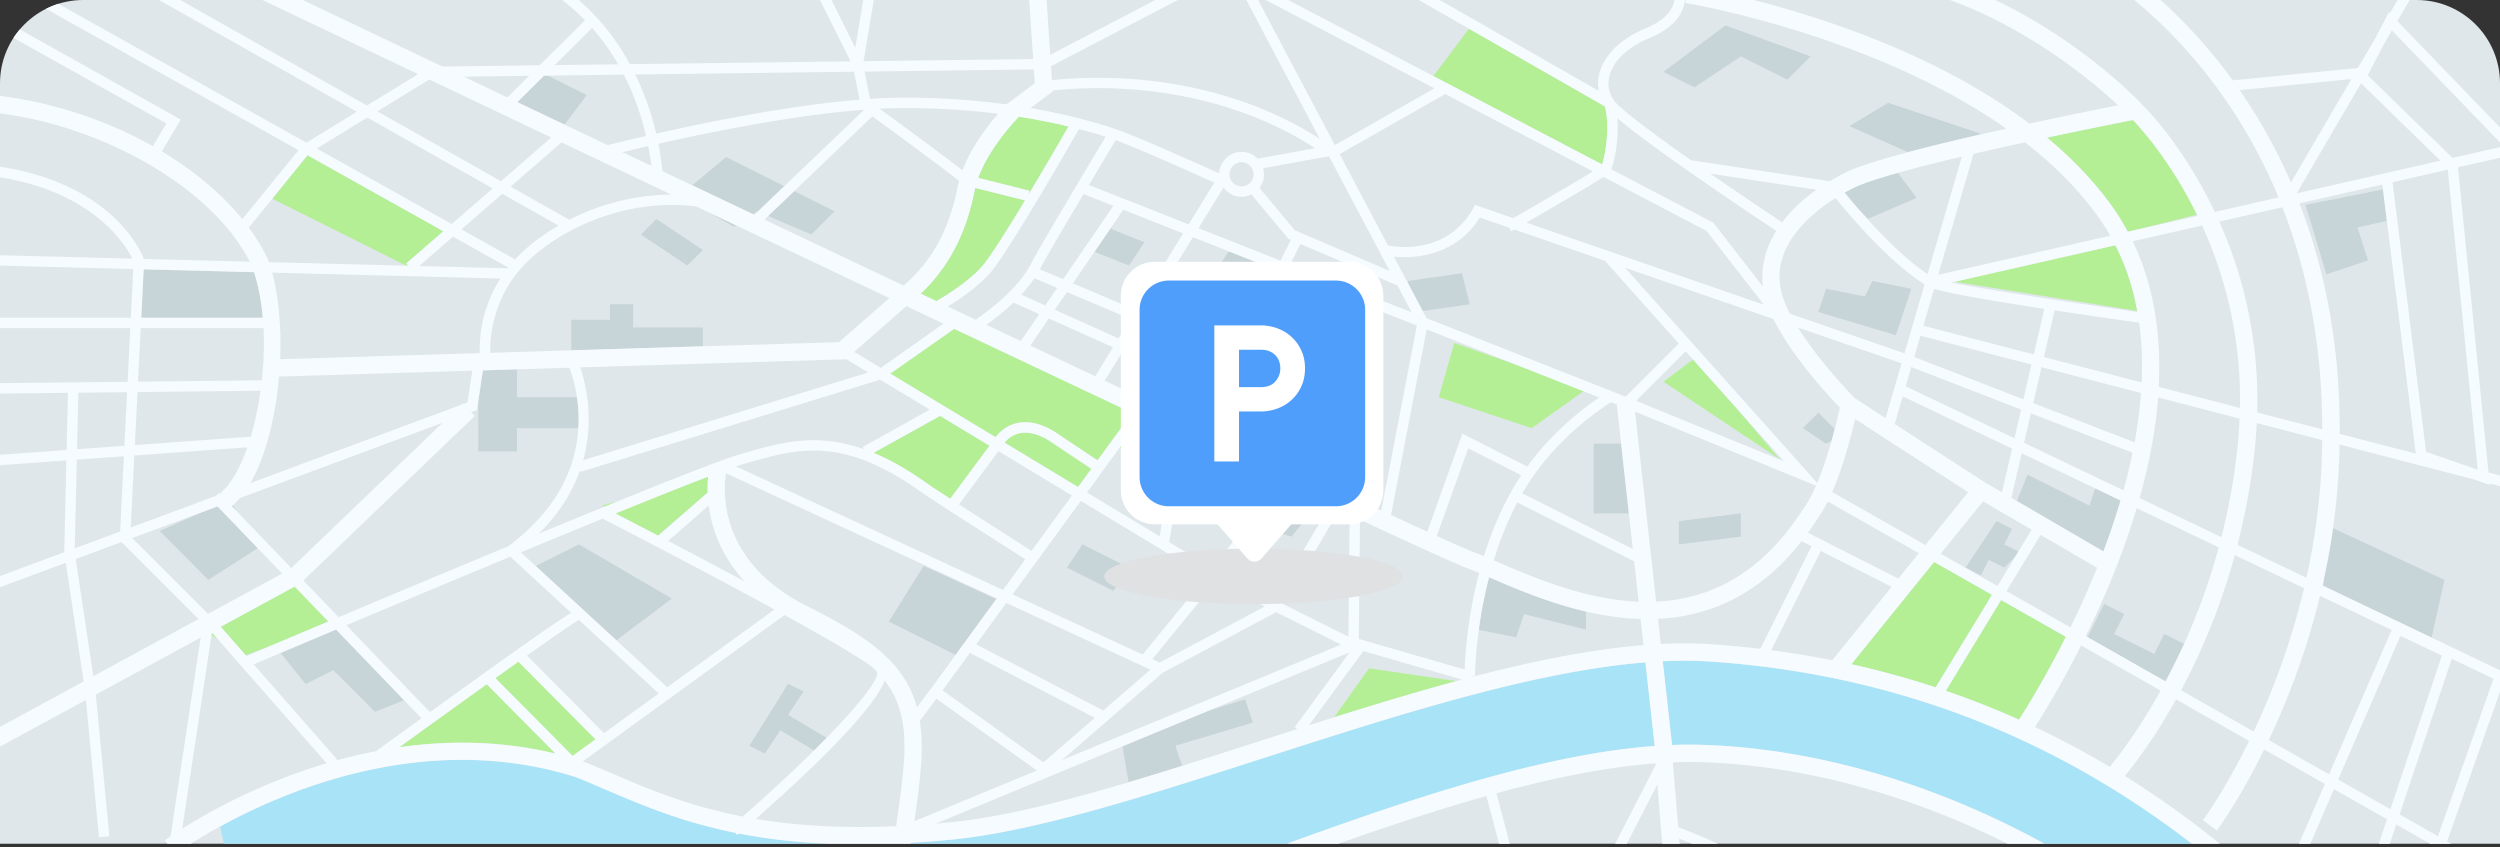 <svg xmlns="http://www.w3.org/2000/svg" width="360" height="122" viewBox="0 0 360 122">
    <rect x="0" y="0" width="360" height="122" fill="#333333" stroke="none"/>
    <g fill="none" fill-rule="evenodd">
        <path fill="#DFE7EA" d="M360 121.5H0V12C0 5.373 5.373 0 12 0h336c6.627 0 12 5.373 12 12v109.5z"/>
        <path fill="#A9E3F7" d="M106.165 120.23l-.256-.297c-7.876-1.593-13.663-4.07-18.817-6.28-1.431-.613-2.817-1.207-4.188-1.756-21.196-6.681-41.271 1.662-51.192 7.105l.52 2.499h87.225c-4.941-.2-9.244-.73-13.055-1.474l-.237.204M236.94 95.383c-16.114 1.27-35.815 7.604-54.99 13.78-16.846 5.426-32.76 10.55-44.917 11.742-2.03.2-3.97.347-5.843.457l-.022.138h54.133c18.86-6.873 37.493-12.957 52.976-14.082l-1.337-12.035zM239.435 95.21l1.339 12.044-.364.04c1.615-.07 3.2-.088 4.739-.036 18.118.584 35.39 6.623 49.257 14.242h21.221c-20.337-15.715-43.605-24.521-69.487-26.247-2.142-.144-4.382-.15-6.704-.042"/>
        <path fill="#B4EF95" d="M146.572 62.443c-.917.264-1.543.845-1.92 1.297l10.587 6.395 1.919-2.629-6.163-4.109c-1.654-.992-3.153-1.32-4.423-.954"/>
        <path fill="#B4EF95" d="M146.132 61.01c1.693-.496 3.6-.119 5.664 1.12l6.247 4.164 4.99-6.838c-7.455-3.515-15.38-7.26-23.497-11.103l-2.16-.984-9.183 6.426 15.164 9.162c.493-.643 1.386-1.542 2.775-1.948M134.004 69.975c.647.432 1.646 1.082 2.827 1.847l5.48-7.391.164-.254-7.103-4.291-9.585 5.324c2.48 1.03 5.19 2.563 8.217 4.765M35.379 94.355l4.409-1.697c2.034-.86 4.585-1.936 7.492-3.16l-4.848-5.038-10.654 5.79 3.6 4.105zM30.518 91.088l-.059.385.956.636zM101.139 71.603l.768-.671a18.93 18.93 0 0 1 .067-2.302c-3.387 1.294-8.031 3.15-13.31 5.296l.853.489c1.302.67 3.098 1.598 5.199 2.694l6.423-5.505zM87.005 72.978c.699-.284 1.384-.563 2.062-.837l-2.352.671.29.166zM74.652 95.28c-1.055.748-2.17 1.542-3.322 2.365l11.124 11.21 3.297-2.39-11.1-11.186zM57.482 107.607c6.993-1 14.643-.979 22.53.918l-9.918-9.997a2876.964 2876.964 0 0 0-12.612 9.08M146.66 16.867c-.513.53-4.264 4.5-5.805 8.751l7.392 1.85-.138.551a653.04 653.04 0 0 0 5.752-9.809 90.744 90.744 0 0 0-7.12-1.404l-.081.061zM141.887 37.783c1.318-1.757 3.534-5.304 5.72-8.93l-7.175-1.794c-.02.088-.048.177-.066.265-.826 4.132-2.54 10.008-7.79 14.963l2.267 1.074c1.586-.922 5.271-3.213 7.044-5.578M278.512 80.916l-11.914 14.725.065.024c4.1.913 8.125 2.02 12.076 3.319l8.113-13.33-8.34-4.738zM288.156 86.395l-7.964 13.084a125.191 125.191 0 0 1 10.55 4.153c1.105-1.72 3.787-6.046 6.74-11.938l-9.326-5.299zM304.621 35.312l-23.142 5.261 26.286 4.205c-.6-3.281-1.619-6.461-3.144-9.466M192.595 58.615l-8.357-3.552-6.056-2.329.139-.185-14.15-6.014-1.73 2.811 27.624 12.431zM256.264 66.12l-6.327-7.478-6.14-6.876-4.265 3.2zM192.105 103.295c5.937-1.868 11.85-3.654 17.633-5.218l-12.594-1.841-5.04 7.059zM164.016 60.654l-2.79 3.823c1.3.736 5.302 3.02 7.179 4.328l1.068-6.315-.131-.06-5.326-1.776zM207.184 57.196l13.385 4.462 7.449-5.32-9.25-3.649-9.354-3.302zM58.797 38.266l-.29-.333 5.339-4.635L44.28 22.346l-5.07 6.26 19.308 9.653zM231.106 15.358l-.787-.488-18.792-10.739-5.117 6.823 24.286 12.721c.43-1.079 1.202-5.463.41-8.317M232.003 24.356l-.002.003.002.001v-.004zM304.127 29.695c.842 1.169 1.584 2.405 2.271 3.675l1.346-.306 8.62-2.155c-3.678-7.51-7.87-12.224-9.21-13.63a843.372 843.372 0 0 0-12.377 2.537c3.512 2.923 6.703 6.202 9.35 9.879"/>
        <path fill="#C7D4D8" d="M194.625 47.061l-9.751-3.25-5.626 7.501 14.105 5.995 1.185-1.779.087-8.467M184.237 55.063l-5.917-2.515-.139.186zM219.453 88.429l8.924 2.23V88.06c-5.359-1.245-10.156-3.304-13.683-4.822l-.272-.118a66.155 66.155 0 0 0-1.478 7.576l5.394 1.079 1.115-3.347zM229.492 73.928h5.063l-1.115-10.04h-3.948zM241.763 78.39l8.923-1.115v-3.347l-8.923 1.115zM259.61 61.658l3.346 2.23.78-.389c.17-.602.322-1.174.463-1.713l-2.359-2.359-2.23 2.231zM160.334 85.082l2.231-3.346-6.692-3.346-2.231 3.346zM179.564 75.297l4.472-5.964a7875.04 7875.04 0 0 1-11.44-5.372l-1.107 8.852 8.075 2.484zM190.082 72.16c-1.491-.696-3.05-1.426-4.658-2.178l-4.337 5.783 4.903 1.51 4.092-5.116zM334.546 84.356l15.606 7.459L352 83.5l-16.043-7.449a100.63 100.63 0 0 1-1.25 7.016l-.161 1.288zM174.835 43.81l2.231-3.346 2.637.88 2.118-3.226-4.882-1.925-4.335 6.503zM83.368 78.39l-6.224 3.112 11.612 10.695 7.998-6zM115.716 99.583l-2.23-1.115-5.578 8.924 2.231 1.115 2.231-3.347 4.846 2.908a161 161 0 0 0 1.807-1.816l-5.538-3.322 2.231-3.347zM180.413 104.045l-1.116-3.347-5.273 1.649-12.375 5.12.863 5.178a505.06 505.06 0 0 0 7.71-2.363l-.964-2.89 11.155-3.347zM275.226 41.58l-5.577-1.115-1.115 2.23-5.578-1.115-1.115 3.347 11.155 3.346zM335 39.5l6-2-1.529-4.746 4.237-.961-.562-4.515L332 29.5zM305.36 72.068l-3.649-1.744-.83 2.488-8.923-4.462-1.52 3.797L302.89 79.4a103.807 103.807 0 0 0 2.47-7.332M289.727 76.16l-2.23-1.117-4.462 6.693 2.23 1.115 1.115-2.23 2.232 1.115 1.598-1.598.443-.728-2.041-1.02zM314.505 92.722l-2.86-1.43-1.442 2.883-5.766-2.883 1.442-2.883-2.884-1.442-2.388 4.777 11.226 6.379 2.415-4.828c.086-.187.17-.384.257-.573M269 31.5l7-3-2.706-3.608c-2.883.809-5.181 1.564-6.434 2.19-.332.166-.755.387-1.236.658.539.657 1.268 1.529 2.128 2.512L269 31.5zM285.265 19.271l-13.385-4.462-5.578 3.346 8.449 3.756c3.044-.81 6.505-1.647 10.013-2.452l.5-.188zM243.993 12.578l6.692-4.462 6.694 3.347 3.345-3.347-12.269-4.462-8.924 6.693zM210.53 39.349l-7.809 1.116.125.499 2.02 3.816 6.78-.97zM36.583 39.193l-15.896-.41-.349 6.967h17.498c-.203-2.329-.61-4.557-1.253-6.557M164.796 34.887l-4.91-1.964-2.277 3.328 4.956 1.982zM120.178 30.425l-5.813-2.906-3.75 3.588 6.217 2.664zM105.99 32.448l-4-1.899 3.687 2.107.312-.208zM99.684 26.683l8.733 4.147.607-.404.09.039 3.826-3.658-8.378-4.19-4.878 4.066zM92.292 33.772l6.693 4.462 2.231-2.232-6.693-4.462zM74.445 65.004v-3.346h8.83c.015-.238.035-.476.04-.716a21.37 21.37 0 0 0-.237-3.746h-8.633v-4.012l-4.91.15-.667 4.44v7.23h5.577zM91.177 47.157V43.81H87.83v2.231h-5.577v4.403l18.963-.579v-2.708zM74.514 14.717l6.783 3.226 3.187-4.25-5.615-2.807-.526.006-3.77 3.745-.06.08zM30 83.5l7.118-4.562-5.791-6.016-2.158.801-6.179 2.747zM33.378 72.889l.774.805-.625-.938c-.05.044-.098.09-.149.133M128 89.5l9.604 4.803 5.869-8.042L133 81.5zM48 96.5l6 6 4.185-1.674-9.788-10.169a7459.823 7459.823 0 0 0-7.98 3.365L44 98.5l4-2z"/>
        <path fill="#F5FBFF" d="M351.425 23.135l-20.708 4.707 9.265-15.85 11.443 11.143zm5.372 44.499l-.071-.02-7.368-2.547-4.83-38.826 7.95-1.807 4.319 43.2zm-19.88-5.161c.074-13.121-2.284-24.116-5.79-33.186l11.933-2.712.087.704.56 4.514 4.17 33.526-10.96-2.846zm7.48 28.253l-9.012 20.779-8.684-4.933a108.234 108.234 0 0 0 7.384-20.774l10.312 4.928zm7.23 3.678l-7.41 22.12-7.521-4.274 8.97-20.684 5.96 2.838zm7.442 3.335l-8.008 22.673-5.516-3.133 7.509-22.415 6.015 2.875zm-34.542 7.597l-10.45-5.937a93.952 93.952 0 0 0 7.737-19.466l9.966 4.764a105.44 105.44 0 0 1-7.253 20.639zm-12.68-7.204l-.014-.01-11.226-6.378-.253-.143c1.882-3.824 3.829-8.22 5.527-12.93a102.782 102.782 0 0 0 1.793-5.497l11.822 5.65a92.847 92.847 0 0 1-4.991 13.898c-.086.189-.171.386-.257.573a91.425 91.425 0 0 1-2.4 4.837zm-8.042 12.29a126.584 126.584 0 0 0-10.771-5.73c1.236-1.932 3.82-6.144 6.65-11.746l11.446 6.503c-3.241 5.836-6.186 9.603-7.325 10.974zM280.193 99.48l7.963-13.083 9.327 5.299c-2.954 5.892-5.635 10.217-6.742 11.938a124.832 124.832 0 0 0-10.548-4.154zm-13.53-3.814l-.072-.016.007-.008 11.914-14.725 8.34 4.739-8.114 13.33c-3.95-1.3-7.975-2.407-12.075-3.32zm-11.604-2.035l7.144-14.29 10.19 5.162-8.552 10.57a132.602 132.602 0 0 0-8.782-1.442zm-8.752-.871c-2.286-.152-4.675-.155-7.148-.035l-.401-3.61c7.13-.348 14.454-3.236 20.66-11.183l1.447.732-7.381 14.764a140.183 140.183 0 0 0-7.177-.668zm-7.824-6.126l-3.04-27.358 26.06 10.66c-.561 1.285-1.176 2.444-1.833 3.322-6.16 9.679-13.748 13.025-21.187 13.376zm-26.474 10.836l.034-.116h.353c0-.071.015-2.73.549-6.656a65.918 65.918 0 0 1 1.477-7.576l.273.118c3.526 1.518 8.324 3.577 13.682 4.822 2.523.586 5.168.986 7.867 1.067l.419 3.77c-7.616.609-15.96 2.3-24.654 4.57zm-16.274-5.444l-.066.089c.02-2.294.09-9.284.172-17.273 8.312 3.859 13.9 6.4 15.365 6.949.534.2 1.134.447 1.786.72-1.65 6.295-2.003 11.756-2.076 13.896l-15.181-4.381zm14.003 6.052c-5.784 1.564-11.697 3.35-17.633 5.218-1.203.379-2.406.76-3.61 1.143l7.829-10.681 14.216 4.103c-.266.07-.534.145-.802.217zm-28.555 8.706a1522.833 1522.833 0 0 1-10.961 3.499 505.13 505.13 0 0 1-7.711 2.363c-9.588 2.846-18.397 5.053-25.723 5.772-.694.069-1.373.128-2.05.185l26.91-11.135 12.376-5.12 20.302-8.401-7.891 10.767.364.267c-1.875.6-3.748 1.202-5.616 1.803zm-48.605 4.068c.244-2.684.194-4.99-.128-7.045l2.39-3.187 14.464 10.332-17.634 7.297c.383-2.618.703-5.142.908-7.397zm-16.302-23.54c-12.822-6.411-12.143-16.565-11.732-19.164l38.982 18.04-.053.074-5.868 8.042-3.526 4.83-2.042 2.723c-1.738-6.405-6.824-10.076-15.761-14.545zm13.813 23.313c-.23 2.52-.605 5.387-1.054 8.345-8.065.352-14.648-.12-20.202-1.052 6.624-5.814 16.678-15.166 18.568-19.904 2.449 3.154 3.203 6.943 2.688 12.61zm-42.012.732a190.95 190.95 0 0 0-4.131-1.73l29.032-21.058c5.967 3.289 10.763 6.075 12.554 7.437.265.24.507.487.748.734.372.994-2.492 4.64-7.257 9.513-.575.589-1.178 1.195-1.806 1.817-2.95 2.919-6.456 6.172-10.275 9.505-7.947-1.543-13.73-4.018-18.865-6.218zm-5.623-2.5L71.33 97.646c1.153-.823 2.267-1.617 3.322-2.366l11.099 11.184-3.297 2.392zm-24.972-1.248c4.053-2.934 8.526-6.156 12.612-9.08l9.919 9.998c-7.888-1.897-15.538-1.918-22.531-.918zm-9.135 1.922l.194-.171L36.53 95.666c.882-.373 2.21-.935 3.888-1.643a5172.74 5172.74 0 0 1 7.979-3.366l9.788 10.169 2.507 2.606a3739.799 3739.799 0 0 0-6.528 4.729c-2.008.387-3.95.849-5.817 1.369zm-22.108 9.8l4.22-27.857.059-.385.897 1.022 15.614 17.798c-9.658 2.87-17.128 7.102-20.79 9.422zm-7.194-41.846l10.125-3.761 2.157-.801 5.79 6.017 3.516 3.652-10.677 5.804-10.911-10.911zM13.439 97.37l-2.53-16.866 6.589-2.446L28.58 89.142 13.439 97.37zm-2.38-31.18l6.78-.488-.541 10.829-6.535 2.427.296-12.767zm.223-9.638l7.018-.077-.385 7.719-6.822.49.189-8.132zm8.064 9.042l16.263-1.171c-1.056 3.019-2.396 5.396-3.893 6.604l.093.115-.082.03-.186-.193-.444.427-12.27 4.557.519-10.37zm.457-9.135l17.713-.194c-.325 2.342-.805 4.59-1.41 6.619l-16.684 1.2.38-7.625zm.46-9.21h17.678c.123 2.476.033 5.03-.237 7.514l-17.826.195.386-7.71zm.424-8.467l15.896.41c.643 2 1.05 4.228 1.253 6.557H20.339l.348-6.967zm15.15-6.012l3.374-4.165 5.069-6.26 19.566 10.952-5.338 4.636.289.332-.28-.007-19.79-.51c-.03-.088-.057-.18-.09-.266-.73-1.61-1.677-3.184-2.8-4.712zM52.882 16.93l18.063 10.202-5.896 5.12-19.422-10.87 7.255-4.452zm8.936-5.483c5.308 2.527 11.23 5.345 17.563 8.357l-7.235 6.284-17.803-10.055 7.475-4.586zm14.368-.527l-3.126 3.106-6.277-2.987 9.403-.12zm2.156-.027l.527-.007 10.958-.138c1.622 3.16 2.607 6.253 3.208 8.824-2.401.553-4.305 1.02-5.526 1.325l-6.212-2.953-6.783-3.226-.014-.007.073-.073 3.769-3.745zM85.26 4.02a32.282 32.282 0 0 1 3.752 5.238l-9.14.115L85.26 4.02zm37.719 6.308l.804 4.02c-9.93.809-21.581 3.152-29.291 4.892a40.657 40.657 0 0 0-3.01-8.513l31.497-.4zm1.468 5.474L112.94 26.806l-3.825 3.659-.487.465-.211-.1-8.733-4.147-4.301-2.044a38.5 38.5 0 0 0-.574-3.934c7.808-1.763 19.682-4.148 29.638-4.903zM148.87 10l.132 1.985-3.92 2.94-.122.106a109.596 109.596 0 0 0-14.744-.972c-1.56 0-3.211.063-4.927.177l-.785-3.927 24.366-.31zm2.717 3.172l-.01-.132c5.023-.58 22.318-1.652 37.805 8.3l-8.288 1.506a3.222 3.222 0 0 0-2.312-.98 3.232 3.232 0 0 0-3.221 3.098c-2.673-1.208-12.07-5.431-14.99-6.404-3.06-1.02-7.134-2.136-12.166-3.003l3.182-2.385zm39.789 9.329l8.737 16.508-13.663-5.856-5.093-6.111a3.207 3.207 0 0 0 .66-1.94c0-.304-.056-.594-.135-.874l9.494-1.727zm16.742-8.958l21.26 11.136c-2.361 1.465-7.566 4.487-11.48 6.727l-5.481-1.893-.308.54c-3.73 6.528-10.7 5.588-12.24 5.288l-6.962-13.153 15.21-8.645zm22.779 11.932l14.834 7.77 8.262 10.63-34.213-11.818c3.762-2.158 9.092-5.25 11.117-6.582zm1.105-1.118c.574-1.345 1.126-4.524.893-7.344 2.203 1.886 5.99 4.65 9.882 7.382l-.012.079.159.024a613.43 613.43 0 0 0 12.864 8.744c-1.58 2.543-2.26 5.266-1.935 8.009l-7.138-9.183-14.713-7.707-.002-.001c0-.001 0-.002.002-.003zm29.583 2.964c-2.028 1.432-3.683 3.01-4.946 4.686a598.83 598.83 0 0 1-10.354-7l15.3 2.314zm2.734 1.199c2.172 2.678 7.85 9.34 12.822 12.43l-2.896 9.922-16.48-5.693c-.687-1.334-1.19-2.632-1.385-3.805-1.01-6.06 4.259-10.527 7.939-12.854zm2.54-1.438c1.253-.626 3.55-1.381 6.434-2.19 2.683-.752 5.87-1.551 9.217-2.341l-4.934 16.908c-3.414-2.231-7.221-6.231-9.825-9.207-.86-.983-1.59-1.854-2.128-2.512.482-.271.905-.492 1.237-.658zm24.735-6.582c4 3.104 7.61 6.639 10.503 10.656a31.222 31.222 0 0 1 1.785 2.786l-24.777 5.632 5.082-17.415c2.466-.571 4.98-1.131 7.407-1.66zm15.559-3.22c1.34 1.405 5.532 6.12 9.21 13.629l.088.176-8.708 1.979-1.346.306c-.687-1.27-1.43-2.506-2.271-3.675-2.647-3.677-5.838-6.956-9.35-9.88a839.49 839.49 0 0 1 12.377-2.534zm15.403 41.464l-11.701-3.04c.403-7.902-.84-14.95-3.743-20.958l9.99-2.271a60.37 60.37 0 0 1 5.454 26.269zm2.187 5.38c.109-1.084.182-2.148.236-3.202l9.43 2.449c-.021 1.493-.07 3.01-.158 4.559a95.895 95.895 0 0 1-2.124 15.269l-9.93-4.745a95.722 95.722 0 0 0 2.546-14.33zm-13.966-6.89L322.5 60.28a63.615 63.615 0 0 1-.245 3.597 91.738 91.738 0 0 1-2.375 13.47l-11.775-5.628c1.425-5.08 2.32-9.921 2.672-14.483zm-17.99.81l1.194-5.17 14.324 3.719a64.915 64.915 0 0 1-.927 7.1l-14.591-5.648zm-1.32 5.722l.98-4.245 14.639 5.667a83.97 83.97 0 0 1-1.308 5.418l-14.31-6.84zm-1.03 8.382l-.796-.464 1.48-6.42 10.589 5.06 3.65 1.745a105.192 105.192 0 0 1-2.47 7.332l-12.452-7.253zm3.419 4.883l8.117 4.728a131.406 131.406 0 0 1-3.825 8.589l-9.212-5.234 4.92-8.083zm-8.294-4.83l6.997 4.076-1.907 3.133-.443.728-2.578 4.234-8.164-4.638 6.095-7.533zm-21.726-1.348c1.586-3.646 2.734-8.086 3.299-10.513l16.282 10.535-6.154 7.607-13.427-7.63zm7.687-10.651l-4.427-2.864c-.613-.624-5.187-5.348-8.191-10.178l14.919 5.154-2.301 7.888zm18.213 4.399l-1.452 6.293-2.366-1.378-13.081-8.464 1.159-3.974 15.74 7.523zm1.298-5.627l-.953 4.13-15.66-7.485.808-2.763 15.805 6.118zm1.495-6.477l-1.154 5-15.724-6.086.893-3.064 15.985 4.15zm1.85-8.022l-1.513 6.56-15.901-4.13 1.55-5.314c1.567.483 5.542 1.308 15.865 2.884zm13.655 1.99c.392 2.82.492 5.702.36 8.602l-14.075-3.655 1.548-6.712c3.387.51 7.406 1.096 12.167 1.766zm-27.062-5.777l.507-.115 23.14-5.261c1.527 3.006 2.545 6.185 3.145 9.467.008.045.018.09.026.138-9.058-1.285-21.554-3.173-26.818-4.23zm-46.954-2.125l21.356 7.377c2.66 5.382 7.933 11.074 9.565 12.767a87.806 87.806 0 0 1-1.204 4.792c-.548 1.935-1.247 4.106-2.062 6.038l-27.655-30.974zm8.723 12.022l1.055 1.18 6.14 6.877 6.949 7.784-21.28-8.705 7.136-7.136zm-8.655 6.533l-28.676-11.31-.545-1.028-2.02-3.816-2.118-4.003c2.799.259 8.773.05 12.362-5.628l4.207 1.453.298.522.457-.261 13.145 4.54-.033.03 10.577 11.848-7.654 7.653zm-15.6 15.236l16.836 8.484.645 5.8c-7.724-.297-15.09-3.458-20.284-5.695l-.58-.25c.84-2.76 1.94-5.61 3.383-8.34zm-7.067-7.8l7.644 3.875c-2.46 3.71-4.18 7.775-5.38 11.66a48.528 48.528 0 0 0-1.6-.64c-.723-.271-2.515-1.057-5.183-2.268l4.519-12.627zM232 57.907l.812.32.629 5.662 1.115 10.039.57 5.13-15.911-8.018a33.516 33.516 0 0 1 3.056-4.451c3.996-4.995 8.963-8.202 9.729-8.682zm-26.552-10.47l13.32 5.253 9.25 3.647 2.27.896c-1.85 1.255-5.805 4.19-9.183 8.413a33.336 33.336 0 0 0-1.178 1.539l-9.347-4.738-5.05 14.11c-1.522-.693-3.27-1.498-5.221-2.4l5.139-26.72zm-9.29-3.664l7.87 3.104-5.122 26.63c-.967-.447-1.984-.92-3.038-1.41.129-12.596.274-26.566.29-28.324zm-10.365-5.7l1.47-2.94 13.97 5.987 2.034 3.844-17.474-6.891zm7.56 19.234l-14.105-5.994-3.36-1.428 7.359-11.204 12.44 4.906-1.026-.011c-.003.29-.015 1.549-.036 3.485l-.087 8.468-.023 2.272-1.162-.494zm-6.324 10.666l7.477-9.346-.131 12.776c-2.28-1.063-4.736-2.21-7.346-3.43zm-2.213 19.03l8.052-13.544 1.48.689c-.08 7.826-.15 14.8-.175 17.535l-9.357-4.68zm-17.363 9.858l16.318-8.704 9.337 4.669-40.186 16.628 14.53-12.593zm-9.798 6.505l-7.404 6.417-14.52-10.37 3.942-5.4 17.982 9.353zM144.914 86.83l20.745 9.6-6.785 5.88-18.307-9.523 4.347-5.957zm-37.915-19.99l.57-.162c7.447-2.136 13.878-3.981 25.579 4.527 2.716 1.812 11.392 7.348 14.503 9.33l-3.223 4.417-38.44-17.79c.4-.134.743-.244 1.01-.321zm-17.932 5.3l-2.062.839a2290.846 2290.846 0 0 0-9.398 3.855c3.02-3.007 4.862-6.12 5.917-9.095l.066.213 43.155-13.28 7.148 4.319-9.671 5.373.175.315c-6.854-2.416-11.945-.962-17.241.558l-.57.163c-2.246.64-9 3.285-17.52 6.74zm7.158 5.758l5.827-5.1c.097.762.245 1.572.463 2.418.639 2.475 1.98 5.538 4.707 8.507-3.867-2.08-7.717-4.11-10.997-5.825zm-7.613-3.95a.811.811 0 0 0 .052-.022c5.279-2.146 9.923-4.001 13.31-5.295a18.924 18.924 0 0 0-.067 2.3l-.768.673-6.341 5.549c-.028-.015-.055-.03-.082-.043a1251.614 1251.614 0 0 0-6.104-3.162zm.144 18.249L77.145 81.502l-2.134-1.966a2477.51 2477.51 0 0 1 11.976-4.926l-.077.149c7.258 3.722 16.76 8.71 24.614 13.01L96.098 98.958l-7.342-6.761zm-5.4-2.933L94.86 99.858l-7.88 5.715L75.892 94.4c3.755-2.658 6.577-4.614 7.465-5.137zm-9.873-9.095l8.775 8.082c-1.941 1.153-6.9 4.585-20.338 14.293L49.88 90.033a5221.047 5221.047 0 0 1 23.603-9.864zm-29.8 3.428l24.683-23.695-.522-.543.417-.156.415-.154.192-1.274.668-4.441 4.909-.15 7.553-.23c.338.905.8 2.38 1.08 4.243.17 1.123.273 2.382.238 3.745-.006.24-.026.478-.04.716-.388 6.557-3.771 12.27-10.07 16.998a4980.35 4980.35 0 0 0-24.443 10.217l-5.08-5.276zm-1.251.863l4.848 5.037c-2.907 1.225-5.458 2.302-7.492 3.16l-4.3 1.822-.11-.124-3.6-4.105 10.654-5.79zM63.73 60.886L41.95 81.795l-7.797-8.101-.774-.805c.05-.042.099-.09.149-.133a9.797 9.797 0 0 0 1.024-1.032L63.73 60.886zM40.18 54.23l27.832-.85-.688 4.57-.612.229-.078-.081-.185.179-30.396 11.29c2.225-3.85 3.63-9.532 4.128-15.337zM72.05 40.108c-2.65 4.164-3.033 8.343-2.978 10.739l-28.731.877c.184-4.503-.187-8.922-1.146-12.463l32.855.847zm1.127-1.587l-.09.114-12.72-.328 4.87-4.231 7.94 4.445zm7.246-6.038a30.547 30.547 0 0 0-4.226 2.944 21.24 21.24 0 0 0-2.028 1.93L66.44 33.03l5.89-5.117 8.092 4.569zm47.64 10.437l-7.254 6.348-19.592.598-18.963.579-11.663.356c-.043-3.03.668-9.307 6.566-14.222 6.347-5.288 15.218-7.872 23.107-6.85l1.727.82 3.999 1.899c7.262 3.448 14.686 6.97 22.074 10.472zm10.044-16.86c-.068.259-.14.515-.19.774-1.261 6.3-3.685 10.733-7.798 14.289-6.69-3.171-13.422-6.363-20.04-9.505l.536-.511 3.75-3.588 11.258-10.764c3.23 2.352 10.427 7.632 12.484 9.306zm.487-1.527c-2.784-2.2-9.745-7.283-11.87-8.832l.05-.048c1.188-.06 2.34-.094 3.444-.094 4.99 0 9.494.32 13.505.822-1.457 1.682-3.84 4.755-5.13 8.152zm9.516 3.487l.138-.553-7.392-1.848c1.54-4.253 5.292-8.222 5.805-8.752l.08-.06c2.623.41 4.998.893 7.12 1.404a658.344 658.344 0 0 1-5.751 9.809zm.4 9.878c-1.837 3.675-6.125 6.789-8.002 8.145l-4.03-1.908c1.906-1.167 4.948-3.235 6.61-5.451 3.273-4.363 11.623-18.936 12.286-20.094 1.405.366 2.684.739 3.833 1.105-2.035 3.397-9.71 16.229-10.697 18.203zm22.659-5.593l-14.362-5.664c1.71-2.873 3.224-5.403 3.857-6.46 3.299 1.215 11.62 4.95 14.203 6.115l-3.698 6.009zm-8.726 17.042l1.73-2.811 14.149 6.013 5.917 2.515 8.357 3.55-2.53 3.164-27.623-12.431zm-3.37 5.474l2.577-4.186 27.449 12.352-3.465 4.332c-7.788-3.65-16.84-7.91-26.56-12.498zm16.903 27.762l5.112-6.817 4.337-5.783a4148.89 4148.89 0 0 0 6.078 2.84L183.47 86.33l-7.496-3.748zm-.94 1.207l7.09 3.545-15.121 8.065-1.064-.493 9.096-11.117zm-19.394-11.66l18.067 10.916-9.173 11.21-18.72-8.662 9.826-13.463zm-11.86-7.164l10.57 6.387-5.814 7.969a2793.205 2793.205 0 0 1-10.443-6.685l5.687-7.671zm-1.306-.79l.017.01-.181.245-5.48 7.39a299.071 299.071 0 0 1-2.826-1.846c-3.027-2.202-5.738-3.735-8.218-4.765l9.585-5.325 7.103 4.292zm12.764 5.96l-10.586-6.396c.376-.452 1.002-1.033 1.919-1.296 1.27-.367 2.769-.038 4.423.954l6.163 4.109-1.92 2.629zm15.643-6.981c.577.27 1.145.539 1.714.806a7875.04 7875.04 0 0 0 11.44 5.372l-4.472 5.964-4.921 6.563-6.281-3.795 2.52-14.91zm-2.477 5.65l-1.424 8.426-10.453-6.316 4.698-6.438 2.79-3.823.398-.546 4.928 2.322.13.06-1.067 6.315zm-18.76-23.571l-2.652 3.878-4.942-2.338c1.053-.773 2.483-1.872 3.888-3.208l3.707 1.668zm2.583-3.774l-1.721 2.516-3.44-1.548a19.487 19.487 0 0 0 1.899-2.355l3.262 1.387zm.864-1.263l-3.352-1.425c.037-.068.077-.135.11-.203.563-1.124 3.475-6.07 6.179-10.622l4.288 1.69-7.225 10.56zm1.409.598l3.109-4.544 2.276-3.327 1.862-2.721 8.62 3.4-6.797 11.047-9.07-3.855zm5.769 9.219l-2.561 4.163a16227.98 16227.98 0 0 1-9.343-4.416l2.67-3.902 9.234 4.155zm-8.373-5.413l1.739-2.543 9.14 3.885-1.713 2.783-9.166-4.125zm-14.52 2.769l.032-.023 2.127 1.007c8.118 3.842 16.042 7.587 23.497 11.102l-4.99 6.838-6.246-4.164c-2.066-1.24-3.972-1.615-5.664-1.12-1.39.406-2.283 1.305-2.775 1.947l-15.164-9.161 9.183-6.426zm-4.801-5.083c5.249-4.954 6.964-10.83 7.79-14.963.018-.088.046-.176.066-.265l7.175 1.794c-2.186 3.626-4.402 7.174-5.72 8.93-1.773 2.365-5.457 4.657-7.044 5.579l-2.267-1.075zm-9.567 8.376l7.516-6.577 5.328 2.524-9.031 6.357-3.813-2.304zM83.56 52.906l38.219-1.167.044-.04 3.2 1.935L83.986 66.26c1.595-5.783.413-10.867-.425-13.355zm91.13-3.53l-9.724-4.133 6.82-11.082 5.152 2.033 4.882 1.925-2.117 3.225-5.196 7.912.184.12zm2.357-24.273c0-.957.778-1.736 1.735-1.736.957 0 1.736.779 1.736 1.736s-.78 1.736-1.736 1.736a1.737 1.737 0 0 1-1.735-1.736zm1.735 3.236c.51 0 .989-.13 1.419-.342l5.327 6.393.353.15-1.49 2.98-11.807-4.656 3.6-5.851c.59.8 1.53 1.326 2.598 1.326zm-89.134-6.425c1.035-.252 2.276-.548 3.702-.876.215 1.102.357 2.068.449 2.849l-4.151-1.973zm7.01 6.103c-4.982.027-10.12 1.292-14.685 3.62l-8.442-4.766 7.327-6.364c5.049 2.4 10.348 4.92 15.8 7.51zm163.684 48.7c.468-.648.929-1.327 1.382-2.04.52-.694 1.013-1.535 1.476-2.46l13.107 7.447-3.03 3.745.056-.111-12.991-6.58zm68.318-46.87c3.413 8.722 5.736 19.31 5.743 31.973l-9.37-2.433a62.813 62.813 0 0 0-5.454-27.475l9.08-2.064zm-6.15-16.868l16.084-1.586-8.702 14.887a77.687 77.687 0 0 0-7.382-13.301zm24.48-12.98h-1.736l-1.12 1.917-.143-.148-1.901 3.644-2.561 4.38-18.017 1.778A74.125 74.125 0 0 0 311.126 0h-3.792c5.73 4.702 14.738 13.835 20.779 28.434l-9.177 2.086c-3.208-6.75-6.872-11.456-8.914-13.796l.013-.003-.238-.253a27.862 27.862 0 0 0-1.327-1.416c-.581-.618-8.735-9.141-21.157-15.052h-6.525c11.716 4.293 20.663 11.85 24.21 15.157a832.572 832.572 0 0 0-12.762 2.642c-13.021-9.821-29.51-15.198-39.71-17.8h-9.778l-.068.428c.335.054 26.796 4.46 46.234 18.098-1.375.303-2.765.616-4.15.934-3.508.805-6.97 1.642-10.013 2.452-4.037 1.074-7.337 2.099-9.008 2.934a33.78 33.78 0 0 0-2.254 1.246l-19.982-3.022c-5.53-3.887-10.218-7.39-11.11-8.611l-.052-.157-.066-.038c-.672-1.083-.837-2.306-.451-3.554.663-2.135 2.76-4.046 5.769-5.25 2.764-1.184 4.418-2.791 4.915-4.776a4.93 4.93 0 0 0 .117-.683H241.1c-.018.11-.02.218-.047.329-.381 1.5-1.743 2.764-4.031 3.745-3.414 1.365-5.83 3.622-6.627 6.19a5.832 5.832 0 0 0-.167 2.828L207.319 0h-3.023l7.23 4.132L230.32 14.87l.776.444.01.045c.793 2.854.02 7.237-.41 8.317L206.41 10.954 185.497 0h-3.232l24.278 12.718-14.121 8.069-.233.042-11.025-20.83h-1.698l10.574 19.978c-15.73-10.025-33.244-9.03-38.56-8.433l-.135-2.013L169.61 0h-3.243l-15.131 7.895L150.71 0h-2.506l.567 8.5-24.416.31L125.823 0h-1.52l-1.145 6.87-3.42-6.87h-1.667l4.416 8.834-31.772.402c-1.743-3.198-4.128-6.42-7.38-9.236h-2.387a30.47 30.47 0 0 1 3.29 2.919L77.716 9.4l-14.004.177A45906.02 45906.02 0 0 1 43.602 0H37.79a44039.91 44039.91 0 0 0 22.412 10.677l-7.353 4.513L25.952 0h-3.05l28.486 16.087-7.26 4.455L8.408.549c-.615.192-1.202.443-1.77.727l36.35 20.347-8.094 9.93c-2.96-3.642-6.95-6.97-11.598-9.755l2.745-4.575L2.856 4.24c-.327.384-.628.789-.905 1.212L23.96 17.777l-1.961 3.268c-6.5-3.66-14.151-6.262-22-7.235v2.517c15.588 2.03 30.777 11.094 35.96 21.35l-15.24-.393-.014-.04C20.54 36.794 16.629 26.566 0 24.01v1.522c13.439 2.158 18.045 9.67 19.06 11.709L.02 36.75 0 37.5v.75l19.187.495-.35 7.005H0v1.5h18.762l-.386 7.725-18.376.2v1.5l9.78-.105-.19 8.224-9.59.69v1.505l9.555-.69-.306 13.223-9.25 3.435v1.6l9.474-3.518 2.565 17.094L0 104.675v2.846l12.37-6.723 1.884 19.774 1.493-.143-1.945-20.41 15.088-8.2-4.335 28.615c-.503.343-.778.547-.805.566l.375.5h3.359a74.723 74.723 0 0 1 4.228-2.497c9.92-5.443 29.996-13.787 51.192-7.105 1.372.549 2.757 1.142 4.188 1.756 5.155 2.209 10.94 4.687 18.818 6.279l.256.298c.075-.066.158-.137.236-.203 3.81.743 8.114 1.274 13.056 1.472h8.749c.147-.006.284-.006.432-.011a.036.036 0 0 0-.002.01h2.53l.024-.136c1.873-.111 3.812-.258 5.84-.457 12.16-1.193 28.072-6.317 44.918-11.743 19.176-6.175 38.876-12.51 54.99-13.78l1.338 12.035c-15.484 1.125-34.117 7.209-52.975 14.082h7.41c7.264-2.565 14.434-4.94 21.33-6.87l1.815 6.87h1.552l-1.92-7.27c8.138-2.216 15.87-3.785 22.906-4.307l.019.233-5.835 11.344h1.687l4.384-8.522.71 8.522h2.509l-.061-.737c.433.167 1.056.415 1.834.737h3.753c-3.172-1.434-5.235-2.212-5.725-2.391l-.778-9.33a58.984 58.984 0 0 1 4.177-.023c15.97.516 31.24 5.358 44.005 11.744h5.33c-13.866-7.62-31.137-13.658-49.255-14.242a62.217 62.217 0 0 0-4.74.036l.365-.04-1.338-12.043c2.322-.107 4.562-.101 6.705.042 25.882 1.726 49.15 10.532 69.487 26.247h4.026a135.291 135.291 0 0 0-13.68-9.763c1.373-1.66 4.253-5.401 7.384-11.022l10.515 5.975c-3.516 7.167-6.577 11.322-6.645 11.414l2 1.5c.07-.094 3.207-4.345 6.818-11.68l8.738 4.965-3.734 8.61h1.636l3.41-7.864 7.635 4.338-1.182 3.527h1.582l.929-2.772 4.88 2.772h3.036l-.59-.335L360 99.605v-3.083l-9.847-4.707-15.607-7.46-.107-.051c.092-.408.179-.822.268-1.235a100.63 100.63 0 0 0 1.25-7.016 96.04 96.04 0 0 0 .79-7.982c.079-1.375.124-2.723.15-4.054l19.38 5.03 2.248.779-.02-.2 1.495.389v-1.55l-1.654-.43L353.95 24.1 360 22.724v-1.538l-6.833 1.553-12.218-11.896 2.458-4.71 1.024-1.751L360 20.509v-2.161L345.217 3.036 346.992 0z"/>
        <g>
            <path fill="#E0E1E2" d="M202 83c0 2.209-9.625 4-21.5 4-11.874 0-21.5-1.791-21.5-4s9.626-4 21.5-4c11.875 0 21.5 1.791 21.5 4" style="mix-blend-mode:multiply"/>
            <path fill="#FFF" d="M185.953 75.5l-4.3 4.914a1.35 1.35 0 0 1-2.031 0l-4.3-4.914h-9.025a4.897 4.897 0 0 1-4.897-4.897V42.597a4.897 4.897 0 0 1 4.897-4.897h28.006a4.897 4.897 0 0 1 4.897 4.897v28.006a4.897 4.897 0 0 1-4.897 4.897h-8.35z"/>
            <path fill="#4F9EFC" d="M192.374 72.906h-24.066a4.21 4.21 0 0 1-4.208-4.211V44.61a4.21 4.21 0 0 1 4.208-4.211h24.066a4.21 4.21 0 0 1 4.208 4.21v24.085a4.21 4.21 0 0 1-4.208 4.21"/>
            <path fill="#FFF" d="M181.55 55.75c.93 0 1.632-.274 2.107-.821.473-.548.71-1.177.71-1.889 0-.347-.057-.684-.17-1.013a2.344 2.344 0 0 0-.528-.862 2.576 2.576 0 0 0-.881-.588c-.352-.147-.764-.22-1.237-.22h-3.133v5.393h3.133zm-6.684 10.701V46.854h6.632a6.9 6.9 0 0 1 2.513.452 6.135 6.135 0 0 1 2.04 1.273 5.972 5.972 0 0 1 1.37 1.957c.333.756.5 1.591.5 2.504 0 .93-.167 1.774-.5 2.532a5.983 5.983 0 0 1-1.37 1.957 6.151 6.151 0 0 1-2.04 1.272 6.921 6.921 0 0 1-2.513.452h-3.08v7.198h-3.552z"/>
        </g>
    </g>
</svg>
